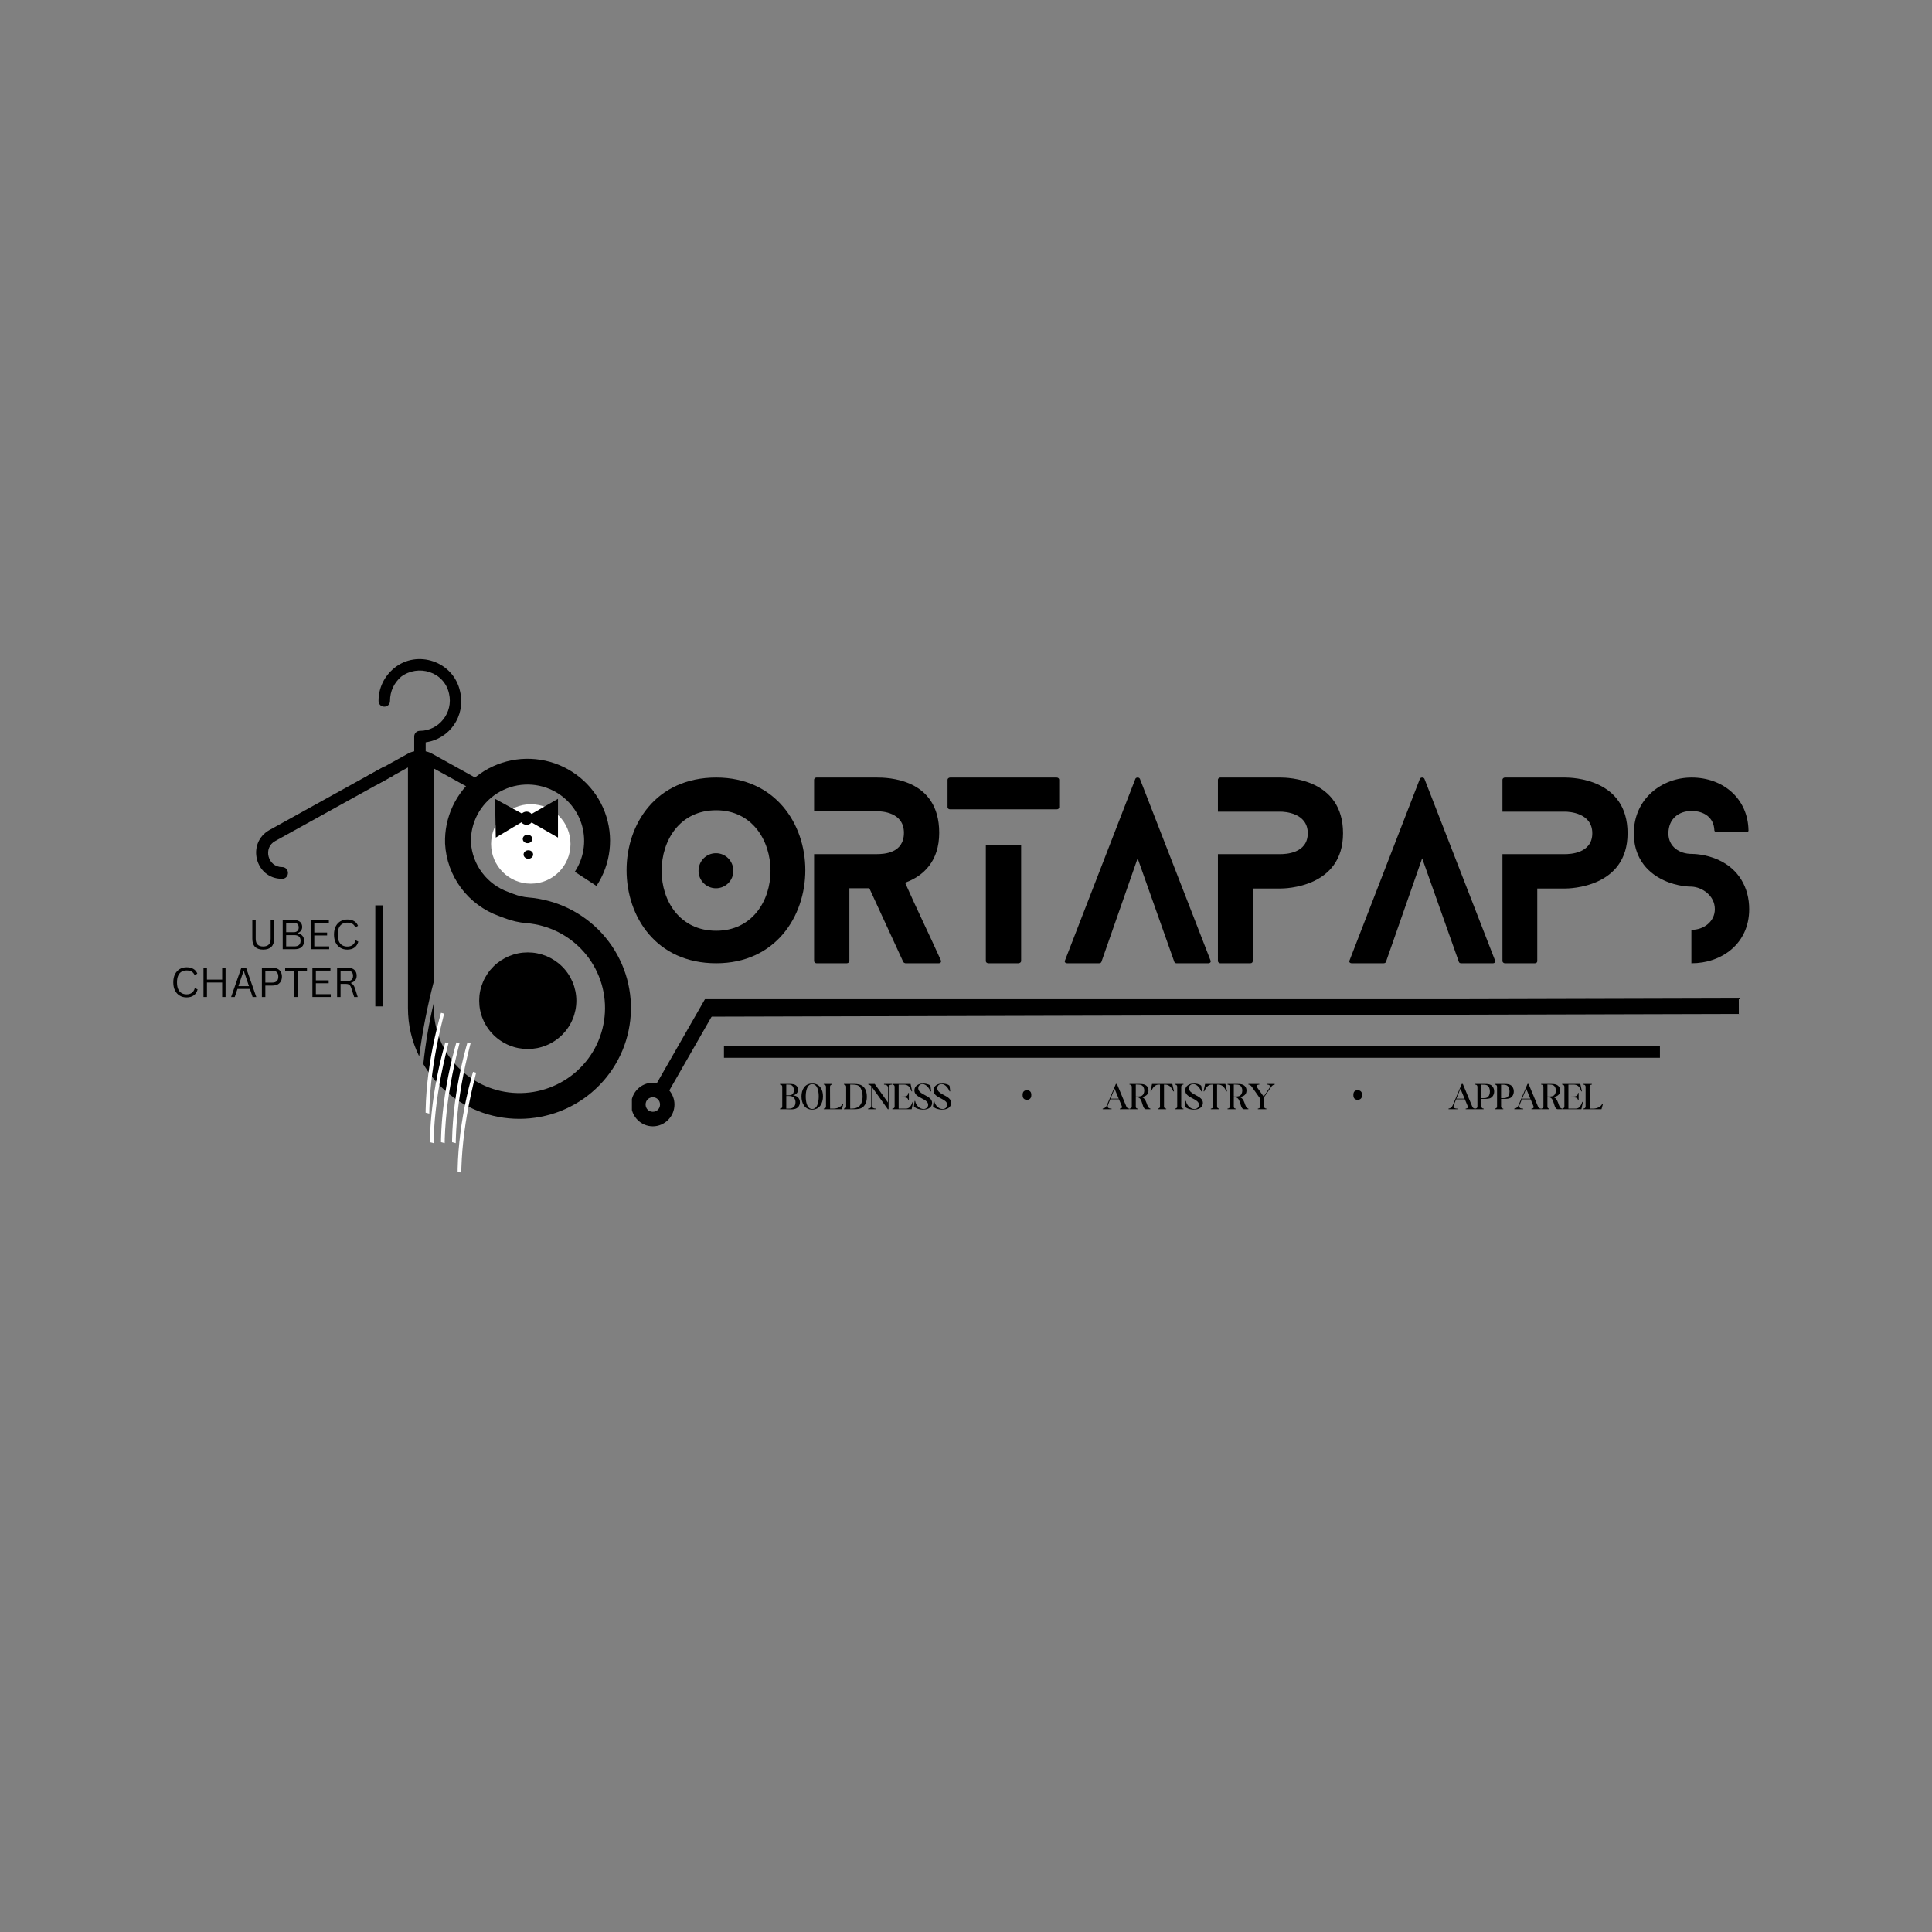 <svg xmlns="http://www.w3.org/2000/svg" xmlns:xlink="http://www.w3.org/1999/xlink" width="500" zoomAndPan="magnify" viewBox="0 0 375 375" height="500" preserveAspectRatio="xMidYMid meet" version="1.0"><rect x="0" y="0" width="375" height="375" fill="#808080" stroke="none"/><defs><g/><clipPath id="de7f48036a"><path d="M 63 127 L 103 127 L 103 162 L 63 162 Z M 63 127 " clip-rule="nonzero"/></clipPath><clipPath id="87a1010943"><path d="M 82.945 122.922 L 102.039 142.012 L 82.414 161.633 L 63.324 142.543 Z M 82.945 122.922 " clip-rule="nonzero"/></clipPath><clipPath id="612e7b7a99"><path d="M 82.945 122.922 L 122.719 162.695 L 81.355 204.062 L 41.578 164.285 Z M 82.945 122.922 " clip-rule="nonzero"/></clipPath><clipPath id="48f3c2d59a"><path d="M 82.945 122.922 L 122.719 162.695 L 81.355 204.062 L 41.578 164.285 Z M 82.945 122.922 " clip-rule="nonzero"/></clipPath><clipPath id="569c6a6052"><path d="M 49 140 L 98 140 L 98 171 L 49 171 Z M 49 140 " clip-rule="nonzero"/></clipPath><clipPath id="f36b18c5e2"><path d="M 65.961 140.094 L 97.25 171.383 L 73.387 195.246 L 42.098 163.957 Z M 65.961 140.094 " clip-rule="nonzero"/></clipPath><clipPath id="6ea566dc55"><path d="M 84.758 121.301 L 125.594 162.133 L 83.164 204.562 L 42.332 163.727 Z M 84.758 121.301 " clip-rule="nonzero"/></clipPath><clipPath id="03cea1387d"><path d="M 84.758 121.301 L 125.594 162.133 L 83.164 204.562 L 42.332 163.727 Z M 84.758 121.301 " clip-rule="nonzero"/></clipPath><clipPath id="0b5a7c014d"><path d="M 79.184 147 L 85 147 L 85 206 L 79.184 206 Z M 79.184 147 " clip-rule="nonzero"/></clipPath><clipPath id="efc39a6241"><path d="M 82 147 L 122.684 147 L 122.684 217.109 L 82 217.109 Z M 82 147 " clip-rule="nonzero"/></clipPath><clipPath id="0e82372280"><path d="M 82 196 L 99 196 L 99 219 L 82 219 Z M 82 196 " clip-rule="nonzero"/></clipPath><clipPath id="70dd97d7aa"><path d="M 80.023 215.289 L 84.977 196.426 L 98.031 199.855 L 93.082 218.715 Z M 80.023 215.289 " clip-rule="nonzero"/></clipPath><clipPath id="098f553e49"><path d="M 74.555 236.133 L 98.355 145.453 L 111.414 148.883 L 87.609 239.559 Z M 74.555 236.133 " clip-rule="nonzero"/></clipPath><clipPath id="f01e62dc51"><path d="M 83 202 L 99 202 L 99 225 L 83 225 Z M 83 202 " clip-rule="nonzero"/></clipPath><clipPath id="39bf54cf42"><path d="M 80.867 221.016 L 85.816 202.156 L 98.875 205.582 L 93.922 224.445 Z M 80.867 221.016 " clip-rule="nonzero"/></clipPath><clipPath id="00d5a064a2"><path d="M 75.395 241.859 L 99.195 151.184 L 112.254 154.609 L 88.453 245.289 Z M 75.395 241.859 " clip-rule="nonzero"/></clipPath><clipPath id="989cc2ccea"><path d="M 85 202 L 102 202 L 102 225 L 85 225 Z M 85 202 " clip-rule="nonzero"/></clipPath><clipPath id="1a4ef7d67d"><path d="M 83.016 221.016 L 87.965 202.156 L 101.023 205.582 L 96.07 224.445 Z M 83.016 221.016 " clip-rule="nonzero"/></clipPath><clipPath id="6d4939ca77"><path d="M 77.543 241.859 L 101.344 151.184 L 114.402 154.609 L 90.602 245.289 Z M 77.543 241.859 " clip-rule="nonzero"/></clipPath><clipPath id="26a1494939"><path d="M 87 202 L 104 202 L 104 225 L 87 225 Z M 87 202 " clip-rule="nonzero"/></clipPath><clipPath id="ca61162fcd"><path d="M 85.164 221.016 L 90.113 202.156 L 103.172 205.582 L 98.219 224.445 Z M 85.164 221.016 " clip-rule="nonzero"/></clipPath><clipPath id="a577f8765d"><path d="M 79.691 241.859 L 103.492 151.184 L 116.551 154.609 L 92.75 245.289 Z M 79.691 241.859 " clip-rule="nonzero"/></clipPath><clipPath id="e92d3f1c80"><path d="M 88 207 L 105 207 L 105 231 L 88 231 Z M 88 207 " clip-rule="nonzero"/></clipPath><clipPath id="3d06d239ee"><path d="M 86.242 226.746 L 91.191 207.883 L 104.25 211.312 L 99.297 230.172 Z M 86.242 226.746 " clip-rule="nonzero"/></clipPath><clipPath id="3beb708e67"><path d="M 80.77 247.59 L 104.57 156.91 L 117.629 160.34 L 93.828 251.016 Z M 80.77 247.59 " clip-rule="nonzero"/></clipPath><clipPath id="6d2b2561af"><path d="M 95.32 156.105 L 110.734 156.105 L 110.734 171.52 L 95.32 171.52 Z M 95.32 156.105 " clip-rule="nonzero"/></clipPath><clipPath id="12c62f09dd"><path d="M 103.027 156.105 C 98.77 156.105 95.32 159.555 95.32 163.812 C 95.32 168.066 98.77 171.52 103.027 171.52 C 107.285 171.52 110.734 168.066 110.734 163.812 C 110.734 159.555 107.285 156.105 103.027 156.105 Z M 103.027 156.105 " clip-rule="nonzero"/></clipPath><clipPath id="ca030e132f"><path d="M 96 155 L 103 155 L 103 163 L 96 163 Z M 96 155 " clip-rule="nonzero"/></clipPath><clipPath id="bb389cab23"><path d="M 102.668 154.941 L 102.809 162.465 L 96.23 162.59 L 96.094 155.062 Z M 102.668 154.941 " clip-rule="nonzero"/></clipPath><clipPath id="958d61eee6"><path d="M 102.738 158.699 L 96.23 162.578 L 96.094 155.062 Z M 102.738 158.699 " clip-rule="nonzero"/></clipPath><clipPath id="de6553086e"><path d="M 101.73 155.047 L 108.305 155.047 L 108.305 162.574 L 101.73 162.574 Z M 101.73 155.047 " clip-rule="nonzero"/></clipPath><clipPath id="ae5c12eebb"><path d="M 101.73 158.812 L 108.305 155.055 L 108.305 162.574 Z M 101.73 158.812 " clip-rule="nonzero"/></clipPath><clipPath id="7478f77d7f"><path d="M 101.469 162.012 L 103.324 162.012 L 103.324 163.664 L 101.469 163.664 Z M 101.469 162.012 " clip-rule="nonzero"/></clipPath><clipPath id="f86758b9f9"><path d="M 102.395 162.012 C 101.883 162.012 101.469 162.383 101.469 162.84 C 101.469 163.297 101.883 163.664 102.395 163.664 C 102.906 163.664 103.324 163.297 103.324 162.84 C 103.324 162.383 102.906 162.012 102.395 162.012 Z M 102.395 162.012 " clip-rule="nonzero"/></clipPath><clipPath id="6fa771afed"><path d="M 100.922 157.539 L 103.48 157.539 L 103.48 160.098 L 100.922 160.098 Z M 100.922 157.539 " clip-rule="nonzero"/></clipPath><clipPath id="abc7510cc5"><path d="M 102.203 157.539 C 101.496 157.539 100.922 158.109 100.922 158.816 C 100.922 159.523 101.496 160.098 102.203 160.098 C 102.906 160.098 103.48 159.523 103.48 158.816 C 103.48 158.109 102.906 157.539 102.203 157.539 Z M 102.203 157.539 " clip-rule="nonzero"/></clipPath><clipPath id="b69aea5a50"><path d="M 101.625 165.035 L 103.484 165.035 L 103.484 166.688 L 101.625 166.688 Z M 101.625 165.035 " clip-rule="nonzero"/></clipPath><clipPath id="7f03e8ee36"><path d="M 102.551 165.035 C 102.039 165.035 101.625 165.406 101.625 165.863 C 101.625 166.316 102.039 166.688 102.551 166.688 C 103.066 166.688 103.48 166.316 103.48 165.863 C 103.48 165.406 103.066 165.035 102.551 165.035 Z M 102.551 165.035 " clip-rule="nonzero"/></clipPath><clipPath id="ecfce238ff"><path d="M 122.652 193.91 L 308.512 193.91 L 308.512 218.66 L 122.652 218.66 Z M 122.652 193.91 " clip-rule="nonzero"/></clipPath></defs><path stroke-linecap="butt" transform="matrix(0, -0.75, 0.75, 0, 72.846, 195.341)" fill="none" stroke-linejoin="miter" d="M 0.002 1.002 L 26.148 1.002 " stroke="#000000" stroke-width="2" stroke-opacity="1" stroke-miterlimit="4"/><g fill="#000000" fill-opacity="1"><g transform="translate(48.163, 184.241)"><g><path d="M 2.922 0.078 C 2.234 0.078 1.707 -0.098 1.344 -0.453 C 0.988 -0.805 0.812 -1.328 0.812 -2.016 L 0.812 -5.672 L 1.469 -5.672 L 1.469 -2.031 C 1.469 -1.531 1.586 -1.156 1.828 -0.906 C 2.066 -0.656 2.43 -0.531 2.922 -0.531 C 3.891 -0.531 4.375 -1.031 4.375 -2.031 L 4.375 -5.672 L 5.047 -5.672 L 5.047 -2.016 C 5.047 -1.328 4.863 -0.805 4.5 -0.453 C 4.145 -0.098 3.617 0.078 2.922 0.078 Z M 2.922 0.078 "/></g></g><g transform="translate(54.012, 184.241)"><g><path d="M 0.859 0 L 0.859 -5.672 L 3.016 -5.672 C 3.359 -5.672 3.648 -5.613 3.891 -5.5 C 4.141 -5.395 4.328 -5.238 4.453 -5.031 C 4.578 -4.82 4.641 -4.578 4.641 -4.297 C 4.641 -4.055 4.57 -3.832 4.438 -3.625 C 4.301 -3.426 4.109 -3.273 3.859 -3.172 L 3.859 -3.078 C 4.234 -2.984 4.52 -2.812 4.719 -2.562 C 4.914 -2.32 5.016 -2.016 5.016 -1.641 C 5.016 -1.117 4.859 -0.711 4.547 -0.422 C 4.234 -0.141 3.773 0 3.172 0 Z M 2.984 -3.297 C 3.297 -3.297 3.535 -3.375 3.703 -3.531 C 3.879 -3.695 3.969 -3.926 3.969 -4.219 C 3.969 -4.52 3.883 -4.742 3.719 -4.891 C 3.551 -5.047 3.305 -5.125 2.984 -5.125 L 1.531 -5.125 L 1.531 -3.297 Z M 3.125 -0.547 C 3.926 -0.547 4.328 -0.91 4.328 -1.641 C 4.328 -2.367 3.926 -2.734 3.125 -2.734 L 1.531 -2.734 L 1.531 -0.547 Z M 3.125 -0.547 "/></g></g><g transform="translate(59.473, 184.241)"><g><path d="M 1.531 -2.672 L 1.531 -0.547 L 4.422 -0.547 L 4.422 0 L 0.859 0 L 0.859 -5.672 L 4.359 -5.672 L 4.359 -5.125 L 1.531 -5.125 L 1.531 -3.234 L 4.016 -3.234 L 4.016 -2.672 Z M 1.531 -2.672 "/></g></g><g transform="translate(64.266, 184.241)"><g><path d="M 3.141 0.078 C 2.641 0.078 2.195 -0.035 1.812 -0.266 C 1.426 -0.492 1.117 -0.828 0.891 -1.266 C 0.672 -1.703 0.562 -2.227 0.562 -2.844 C 0.562 -3.457 0.672 -3.984 0.891 -4.422 C 1.117 -4.859 1.426 -5.191 1.812 -5.422 C 2.195 -5.648 2.641 -5.766 3.141 -5.766 C 3.672 -5.766 4.109 -5.66 4.453 -5.453 C 4.805 -5.254 5.062 -4.953 5.219 -4.547 L 4.797 -4.266 L 4.703 -4.266 C 4.547 -4.586 4.344 -4.816 4.094 -4.953 C 3.844 -5.086 3.523 -5.156 3.141 -5.156 C 2.785 -5.156 2.469 -5.078 2.188 -4.922 C 1.906 -4.766 1.68 -4.508 1.516 -4.156 C 1.359 -3.812 1.281 -3.375 1.281 -2.844 C 1.281 -2.301 1.359 -1.859 1.516 -1.516 C 1.68 -1.172 1.906 -0.914 2.188 -0.75 C 2.469 -0.594 2.785 -0.516 3.141 -0.516 C 3.547 -0.516 3.879 -0.609 4.141 -0.797 C 4.41 -0.984 4.609 -1.285 4.734 -1.703 L 4.828 -1.703 L 5.281 -1.469 C 5.145 -0.969 4.895 -0.582 4.531 -0.312 C 4.164 -0.051 3.703 0.078 3.141 0.078 Z M 3.141 0.078 "/></g></g></g><g fill="#000000" fill-opacity="1"><g transform="translate(33.073, 193.515)"><g><path d="M 3.141 0.078 C 2.641 0.078 2.195 -0.035 1.812 -0.266 C 1.426 -0.492 1.117 -0.828 0.891 -1.266 C 0.672 -1.703 0.562 -2.227 0.562 -2.844 C 0.562 -3.457 0.672 -3.984 0.891 -4.422 C 1.117 -4.859 1.426 -5.191 1.812 -5.422 C 2.195 -5.648 2.641 -5.766 3.141 -5.766 C 3.672 -5.766 4.109 -5.66 4.453 -5.453 C 4.805 -5.254 5.062 -4.953 5.219 -4.547 L 4.797 -4.266 L 4.703 -4.266 C 4.547 -4.586 4.344 -4.816 4.094 -4.953 C 3.844 -5.086 3.523 -5.156 3.141 -5.156 C 2.785 -5.156 2.469 -5.078 2.188 -4.922 C 1.906 -4.766 1.68 -4.508 1.516 -4.156 C 1.359 -3.812 1.281 -3.375 1.281 -2.844 C 1.281 -2.301 1.359 -1.859 1.516 -1.516 C 1.68 -1.172 1.906 -0.914 2.188 -0.75 C 2.469 -0.594 2.785 -0.516 3.141 -0.516 C 3.547 -0.516 3.879 -0.609 4.141 -0.797 C 4.41 -0.984 4.609 -1.285 4.734 -1.703 L 4.828 -1.703 L 5.281 -1.469 C 5.145 -0.969 4.895 -0.582 4.531 -0.312 C 4.164 -0.051 3.703 0.078 3.141 0.078 Z M 3.141 0.078 "/></g></g><g transform="translate(38.639, 193.515)"><g><path d="M 4.484 -3.375 L 4.484 -5.672 L 5.141 -5.672 L 5.141 0 L 4.484 0 L 4.484 -2.812 L 1.531 -2.812 L 1.531 0 L 0.859 0 L 0.859 -5.672 L 1.531 -5.672 L 1.531 -3.375 Z M 4.484 -3.375 "/></g></g><g transform="translate(44.639, 193.515)"><g><path d="M 5.109 0 L 4.391 0 L 3.875 -1.562 L 1.453 -1.562 L 0.922 0 L 0.219 0 L 2.203 -5.672 L 3.125 -5.672 Z M 2.609 -4.984 L 1.641 -2.109 L 3.688 -2.109 L 2.703 -4.984 Z M 2.609 -4.984 "/></g></g><g transform="translate(49.972, 193.515)"><g><path d="M 2.891 -5.672 C 3.273 -5.672 3.609 -5.602 3.891 -5.469 C 4.172 -5.332 4.383 -5.133 4.531 -4.875 C 4.676 -4.613 4.75 -4.305 4.75 -3.953 C 4.75 -3.598 4.676 -3.289 4.531 -3.031 C 4.383 -2.77 4.172 -2.566 3.891 -2.422 C 3.609 -2.285 3.273 -2.219 2.891 -2.219 L 1.531 -2.219 L 1.531 0 L 0.859 0 L 0.859 -5.672 Z M 2.875 -2.797 C 3.656 -2.797 4.047 -3.18 4.047 -3.953 C 4.047 -4.723 3.656 -5.109 2.875 -5.109 L 1.531 -5.109 L 1.531 -2.797 Z M 2.875 -2.797 "/></g></g><g transform="translate(55.146, 193.515)"><g><path d="M 4.438 -5.672 L 4.438 -5.109 L 2.656 -5.109 L 2.656 0 L 1.984 0 L 1.984 -5.109 L 0.203 -5.109 L 0.203 -5.672 Z M 4.438 -5.672 "/></g></g><g transform="translate(59.78, 193.515)"><g><path d="M 1.531 -2.672 L 1.531 -0.547 L 4.422 -0.547 L 4.422 0 L 0.859 0 L 0.859 -5.672 L 4.359 -5.672 L 4.359 -5.125 L 1.531 -5.125 L 1.531 -3.234 L 4.016 -3.234 L 4.016 -2.672 Z M 1.531 -2.672 "/></g></g><g transform="translate(64.573, 193.515)"><g><path d="M 0.859 0 L 0.859 -5.672 L 2.922 -5.672 C 3.297 -5.672 3.613 -5.609 3.875 -5.484 C 4.133 -5.359 4.328 -5.18 4.453 -4.953 C 4.586 -4.723 4.656 -4.453 4.656 -4.141 C 4.656 -3.785 4.566 -3.492 4.391 -3.266 C 4.211 -3.035 3.938 -2.863 3.562 -2.75 L 3.562 -2.672 C 3.75 -2.598 3.898 -2.484 4.016 -2.328 C 4.129 -2.172 4.238 -1.941 4.344 -1.641 L 4.859 0 L 4.172 0 L 3.609 -1.734 C 3.547 -1.941 3.469 -2.102 3.375 -2.219 C 3.289 -2.332 3.18 -2.414 3.047 -2.469 C 2.91 -2.52 2.738 -2.547 2.531 -2.547 L 1.531 -2.547 L 1.531 0 Z M 2.906 -3.109 C 3.258 -3.109 3.52 -3.191 3.688 -3.359 C 3.863 -3.523 3.953 -3.773 3.953 -4.109 C 3.953 -4.453 3.863 -4.703 3.688 -4.859 C 3.52 -5.023 3.258 -5.109 2.906 -5.109 L 1.531 -5.109 L 1.531 -3.109 Z M 2.906 -3.109 "/></g></g></g><g fill="#000000" fill-opacity="1"><g transform="translate(69.836, 193.515)"><g/></g><g transform="translate(71.784, 193.515)"><g/></g></g><g clip-path="url(#de7f48036a)"><g clip-path="url(#87a1010943)"><g clip-path="url(#612e7b7a99)"><g clip-path="url(#48f3c2d59a)"><path fill="#000000" d="M 111.738 161.746 L 83.898 146.309 C 83.5 146.07 83.023 145.914 82.625 145.832 L 82.625 144.082 C 87.238 143.449 90.418 138.992 89.305 134.223 C 88.031 128.336 80.953 126.027 76.5 129.688 C 74.59 131.277 73.477 133.504 73.477 136.047 C 73.477 136.684 73.953 137.164 74.59 137.164 C 75.227 137.164 75.703 136.684 75.703 136.051 C 75.703 134.141 76.5 132.551 77.852 131.355 C 81.113 128.891 86.203 130.324 87.156 134.617 C 88.031 138.355 85.168 141.855 81.512 141.855 C 80.875 141.855 80.398 142.332 80.398 142.969 L 80.398 145.832 C 80 145.914 79.523 146.07 79.125 146.309 L 51.289 161.738 C 46.914 164.203 48.586 170.961 53.676 170.965 C 54.312 170.965 54.789 170.484 54.789 169.852 C 54.789 169.215 54.312 168.738 53.676 168.734 C 50.973 168.734 50.016 165.078 52.402 163.805 L 80.238 148.379 C 81.035 147.902 81.988 147.902 82.785 148.379 L 110.703 163.734 C 113.09 165.008 112.137 168.664 109.434 168.664 C 108.797 168.664 108.32 169.141 108.32 169.777 C 108.32 170.414 108.797 170.891 109.434 170.891 C 114.445 170.973 116.113 164.211 111.738 161.746 Z M 111.738 161.746 " fill-opacity="1" fill-rule="nonzero"/></g></g></g></g><g clip-path="url(#569c6a6052)"><g clip-path="url(#f36b18c5e2)"><g clip-path="url(#6ea566dc55)"><g clip-path="url(#03cea1387d)"><path fill="#000000" d="M 114.32 161.152 L 85.746 145.301 C 85.336 145.055 84.848 144.895 84.438 144.812 L 84.438 143.016 C 89.172 142.367 92.434 137.797 91.285 132.898 C 89.977 126.859 82.711 124.488 78.145 128.238 C 76.188 129.871 75.043 132.156 75.047 134.766 C 75.047 135.418 75.535 135.91 76.191 135.91 C 76.844 135.91 77.332 135.422 77.332 134.77 C 77.332 132.809 78.145 131.176 79.531 129.953 C 82.875 127.426 88.102 128.898 89.082 133.305 C 89.984 137.145 87.047 140.73 83.293 140.73 C 82.641 140.73 82.152 141.219 82.152 141.871 L 82.152 144.809 C 81.746 144.891 81.258 145.055 80.848 145.297 L 52.293 161.113 C 47.805 163.641 49.523 170.578 54.746 170.582 C 55.402 170.582 55.891 170.094 55.891 169.441 C 55.891 168.789 55.398 168.297 54.746 168.297 C 51.973 168.297 50.988 164.539 53.438 163.234 L 81.992 147.422 C 82.809 146.934 83.789 146.934 84.605 147.422 L 113.262 163.195 C 115.711 164.5 114.734 168.254 111.961 168.254 C 111.305 168.254 110.816 168.742 110.816 169.395 C 110.816 170.047 111.309 170.539 111.961 170.539 C 117.102 170.625 118.812 163.688 114.32 161.152 Z M 114.32 161.152 " fill-opacity="1" fill-rule="nonzero"/></g></g></g></g><g clip-path="url(#0b5a7c014d)"><path fill="#000000" d="M 84.211 190.477 C 82.957 195.27 82.008 200.121 81.363 205.035 C 79.91 202.07 79.184 198.941 79.184 195.645 L 79.184 147.359 L 84.211 147.359 Z M 84.211 190.477 " fill-opacity="1" fill-rule="nonzero"/></g><path fill="#000000" d="M 108.098 162.984 C 108.098 163.352 108.062 163.719 107.988 164.082 C 107.918 164.441 107.809 164.793 107.668 165.137 C 107.523 165.477 107.352 165.801 107.145 166.109 C 106.938 166.414 106.703 166.699 106.441 166.961 C 106.18 167.223 105.895 167.457 105.582 167.66 C 105.273 167.867 104.949 168.039 104.605 168.18 C 104.262 168.32 103.91 168.43 103.543 168.5 C 103.18 168.57 102.812 168.609 102.441 168.609 C 102.07 168.609 101.703 168.57 101.336 168.5 C 100.973 168.43 100.617 168.32 100.277 168.18 C 99.934 168.039 99.605 167.867 99.297 167.66 C 98.988 167.457 98.703 167.223 98.441 166.961 C 98.176 166.699 97.941 166.414 97.738 166.109 C 97.531 165.801 97.355 165.477 97.215 165.137 C 97.07 164.793 96.965 164.441 96.891 164.082 C 96.82 163.719 96.785 163.352 96.785 162.984 C 96.785 162.613 96.82 162.25 96.891 161.887 C 96.965 161.523 97.07 161.172 97.215 160.832 C 97.355 160.488 97.531 160.164 97.738 159.859 C 97.941 159.551 98.176 159.266 98.441 159.004 C 98.703 158.746 98.988 158.512 99.297 158.305 C 99.605 158.102 99.934 157.93 100.277 157.785 C 100.617 157.645 100.973 157.539 101.336 157.465 C 101.703 157.395 102.07 157.359 102.441 157.359 C 102.812 157.359 103.18 157.395 103.543 157.465 C 103.91 157.539 104.262 157.645 104.605 157.785 C 104.949 157.93 105.273 158.102 105.582 158.305 C 105.895 158.512 106.18 158.746 106.441 159.004 C 106.703 159.266 106.938 159.551 107.145 159.859 C 107.352 160.164 107.523 160.488 107.668 160.832 C 107.809 161.172 107.918 161.523 107.988 161.887 C 108.062 162.25 108.098 162.613 108.098 162.984 Z M 108.098 162.984 " fill-opacity="1" fill-rule="nonzero"/><path fill="#000000" d="M 111.871 194.234 C 111.871 194.848 111.809 195.457 111.688 196.062 C 111.566 196.664 111.391 197.254 111.152 197.82 C 110.914 198.391 110.625 198.93 110.281 199.441 C 109.938 199.953 109.547 200.426 109.109 200.863 C 108.672 201.297 108.195 201.688 107.68 202.027 C 107.164 202.371 106.621 202.66 106.051 202.895 C 105.477 203.129 104.887 203.309 104.281 203.43 C 103.672 203.547 103.059 203.609 102.441 203.609 C 101.82 203.609 101.207 203.547 100.602 203.43 C 99.992 203.309 99.406 203.129 98.832 202.895 C 98.262 202.66 97.719 202.371 97.203 202.027 C 96.688 201.688 96.211 201.297 95.773 200.863 C 95.336 200.426 94.945 199.953 94.602 199.441 C 94.258 198.93 93.965 198.391 93.73 197.82 C 93.492 197.254 93.312 196.664 93.191 196.062 C 93.07 195.457 93.012 194.848 93.012 194.234 C 93.012 193.617 93.07 193.008 93.191 192.402 C 93.312 191.801 93.492 191.215 93.73 190.645 C 93.965 190.078 94.258 189.535 94.602 189.023 C 94.945 188.512 95.336 188.039 95.773 187.605 C 96.211 187.168 96.688 186.781 97.203 186.438 C 97.719 186.098 98.262 185.809 98.832 185.57 C 99.406 185.336 99.992 185.16 100.602 185.039 C 101.207 184.918 101.82 184.859 102.441 184.859 C 103.059 184.859 103.672 184.918 104.281 185.039 C 104.887 185.16 105.477 185.336 106.051 185.57 C 106.621 185.809 107.164 186.098 107.68 186.438 C 108.195 186.781 108.672 187.168 109.109 187.605 C 109.547 188.039 109.938 188.512 110.281 189.023 C 110.625 189.535 110.914 190.078 111.152 190.645 C 111.391 191.215 111.566 191.801 111.688 192.402 C 111.809 193.008 111.871 193.617 111.871 194.234 Z M 111.871 194.234 " fill-opacity="1" fill-rule="nonzero"/><g clip-path="url(#efc39a6241)"><path fill="#000000" d="M 102.594 174.199 C 101.598 174.113 100.633 173.891 99.703 173.531 L 98.652 173.133 C 97.645 172.773 96.715 172.273 95.855 171.645 C 94.996 171.012 94.242 170.273 93.602 169.422 C 92.957 168.574 92.453 167.652 92.078 166.656 C 91.707 165.66 91.484 164.633 91.414 163.57 C 91.398 163.102 91.414 162.629 91.457 162.16 C 91.504 161.688 91.578 161.223 91.684 160.762 C 91.793 160.305 91.926 159.852 92.094 159.41 C 92.258 158.965 92.449 158.535 92.672 158.117 C 92.891 157.699 93.141 157.297 93.414 156.91 C 93.688 156.523 93.984 156.16 94.305 155.812 C 94.625 155.465 94.969 155.137 95.332 154.832 C 95.695 154.531 96.078 154.25 96.477 153.996 C 96.879 153.742 97.293 153.516 97.723 153.316 C 98.152 153.113 98.594 152.941 99.047 152.797 C 99.5 152.652 99.957 152.539 100.426 152.453 C 100.895 152.371 101.363 152.316 101.84 152.293 C 102.312 152.27 102.785 152.273 103.262 152.312 C 103.734 152.348 104.203 152.418 104.668 152.516 C 105.133 152.613 105.59 152.738 106.035 152.895 C 106.484 153.051 106.922 153.238 107.344 153.449 C 108.035 153.797 108.684 154.211 109.285 154.695 C 109.891 155.18 110.434 155.719 110.922 156.316 C 111.41 156.914 111.832 157.559 112.184 158.242 C 112.535 158.93 112.812 159.645 113.012 160.391 C 113.211 161.133 113.328 161.891 113.367 162.66 C 113.406 163.43 113.363 164.191 113.238 164.953 C 113.117 165.715 112.914 166.453 112.633 167.172 C 112.352 167.887 111.996 168.57 111.57 169.211 L 115.773 171.961 C 116.117 171.441 116.43 170.898 116.711 170.344 C 116.992 169.785 117.242 169.211 117.457 168.625 C 117.668 168.039 117.848 167.441 117.992 166.832 C 118.133 166.227 118.242 165.613 118.312 164.992 C 118.383 164.371 118.414 163.75 118.414 163.125 C 118.41 162.5 118.371 161.879 118.293 161.258 C 118.215 160.641 118.105 160.027 117.953 159.422 C 117.805 158.816 117.621 158.219 117.402 157.633 C 117.184 157.051 116.93 156.48 116.641 155.926 C 116.355 155.371 116.035 154.832 115.688 154.316 C 115.336 153.797 114.957 153.301 114.547 152.828 C 114.141 152.355 113.703 151.906 113.242 151.484 C 112.781 151.062 112.293 150.668 111.785 150.301 C 111.277 149.934 110.75 149.602 110.199 149.297 C 109.652 148.992 109.09 148.719 108.508 148.48 C 107.93 148.242 107.336 148.039 106.73 147.871 C 106.129 147.703 105.516 147.57 104.895 147.473 C 104.273 147.375 103.652 147.312 103.023 147.289 C 102.398 147.266 101.77 147.277 101.145 147.324 C 100.52 147.375 99.898 147.461 99.281 147.582 C 98.668 147.703 98.059 147.859 97.461 148.051 C 96.867 148.242 96.281 148.469 95.711 148.73 C 95.141 148.992 94.586 149.285 94.051 149.609 C 93.516 149.934 93 150.289 92.508 150.676 C 92.012 151.059 91.543 151.473 91.098 151.914 C 90.652 152.352 90.238 152.816 89.848 153.305 C 89.457 153.797 89.098 154.305 88.766 154.836 C 88.438 155.367 88.141 155.918 87.875 156.48 C 87.609 157.047 87.379 157.629 87.184 158.219 C 86.988 158.812 86.824 159.414 86.699 160.027 C 86.574 160.637 86.488 161.254 86.434 161.875 C 86.383 162.5 86.367 163.121 86.387 163.746 C 86.426 164.52 86.523 165.285 86.676 166.043 C 86.828 166.805 87.035 167.547 87.297 168.277 C 87.559 169.004 87.875 169.711 88.242 170.395 C 88.609 171.078 89.023 171.73 89.488 172.352 C 89.949 172.973 90.457 173.559 91.008 174.105 C 91.559 174.652 92.145 175.16 92.77 175.621 C 93.395 176.082 94.051 176.496 94.734 176.863 C 95.422 177.23 96.129 177.543 96.863 177.805 L 97.914 178.203 C 99.293 178.73 100.715 179.059 102.188 179.184 C 103.254 179.27 104.305 179.461 105.336 179.75 C 106.367 180.039 107.359 180.422 108.316 180.902 C 109.273 181.383 110.176 181.953 111.02 182.605 C 111.867 183.262 112.641 183.988 113.348 184.793 C 114.051 185.594 114.672 186.457 115.207 187.379 C 115.742 188.305 116.188 189.27 116.535 190.277 C 116.883 191.285 117.129 192.316 117.277 193.371 C 117.426 194.426 117.469 195.484 117.41 196.551 C 117.352 197.613 117.191 198.66 116.93 199.695 C 116.668 200.727 116.309 201.727 115.852 202.691 C 115.395 203.652 114.848 204.566 114.215 205.426 C 113.578 206.281 112.867 207.074 112.078 207.797 C 111.293 208.516 110.441 209.156 109.527 209.715 C 108.613 210.273 107.656 210.738 106.652 211.113 C 105.648 211.488 104.621 211.762 103.562 211.938 C 102.504 212.113 101.441 212.188 100.371 212.156 C 99.297 212.129 98.238 211.996 97.195 211.766 C 96.148 211.531 95.137 211.203 94.152 210.773 C 93.172 210.344 92.242 209.828 91.359 209.223 C 90.48 208.613 89.664 207.93 88.918 207.164 C 88.172 206.402 87.504 205.574 86.918 204.68 C 86.332 203.789 85.836 202.852 85.434 201.863 C 85.031 200.875 84.727 199.859 84.52 198.812 C 84.312 197.766 84.211 196.711 84.211 195.645 L 84.211 194.555 C 83.273 198.504 82.59 202.5 82.168 206.535 C 83.188 208.266 84.426 209.82 85.879 211.207 C 86.871 212.16 87.949 213.004 89.105 213.75 C 90.266 214.492 91.484 215.121 92.762 215.629 C 94.043 216.141 95.359 216.523 96.711 216.781 C 98.066 217.039 99.434 217.168 100.812 217.164 C 101.152 217.164 101.496 217.156 101.844 217.141 C 102.523 217.109 103.199 217.047 103.871 216.949 C 104.543 216.855 105.211 216.727 105.871 216.57 C 106.531 216.414 107.184 216.227 107.828 216.008 C 108.469 215.789 109.102 215.539 109.723 215.262 C 110.34 214.984 110.945 214.676 111.535 214.344 C 112.125 214.008 112.699 213.648 113.258 213.258 C 113.812 212.871 114.352 212.457 114.867 212.02 C 115.383 211.582 115.879 211.117 116.352 210.633 C 116.824 210.148 117.273 209.645 117.699 209.117 C 118.125 208.59 118.527 208.043 118.898 207.48 C 119.273 206.914 119.621 206.332 119.938 205.738 C 120.258 205.141 120.547 204.531 120.809 203.906 C 121.07 203.281 121.301 202.648 121.5 202 C 121.699 201.355 121.871 200.703 122.008 200.039 C 122.148 199.379 122.254 198.711 122.332 198.039 C 122.406 197.367 122.449 196.695 122.461 196.02 C 122.473 195.344 122.453 194.668 122.402 193.996 C 122.348 193.32 122.266 192.652 122.148 191.984 C 122.035 191.32 121.887 190.66 121.711 190.008 C 121.531 189.355 121.324 188.715 121.086 188.082 C 120.844 187.449 120.578 186.828 120.277 186.223 C 119.98 185.613 119.656 185.023 119.301 184.445 C 118.949 183.867 118.566 183.309 118.16 182.766 C 117.754 182.227 117.324 181.703 116.867 181.203 C 116.41 180.703 115.934 180.223 115.43 179.77 C 114.93 179.312 114.406 178.879 113.863 178.473 C 113.32 178.066 112.762 177.684 112.184 177.332 C 111.605 176.977 111.012 176.648 110.402 176.348 C 109.793 176.051 109.168 175.781 108.535 175.539 C 107.898 175.301 107.254 175.09 106.598 174.906 C 105.945 174.727 105.281 174.578 104.613 174.461 C 103.945 174.34 103.27 174.254 102.594 174.199 Z M 102.594 174.199 " fill-opacity="1" fill-rule="nonzero"/></g><g clip-path="url(#0e82372280)"><g clip-path="url(#70dd97d7aa)"><g clip-path="url(#098f553e49)"><path fill="#ffffff" d="M 87.492 239.527 C 85.414 234.742 84.023 230.094 83.309 225.586 C 82.602 221.078 82.426 216.527 82.789 211.93 C 83.148 207.332 83.977 202.617 85.266 197.789 C 86.551 192.965 88.164 187.797 90.102 182.297 C 91.59 178.035 92.996 173.969 94.324 170.098 C 95.648 166.227 96.734 162.672 97.586 159.438 L 97.613 159.32 C 98.059 157.629 98.406 156.113 98.652 154.777 C 98.902 153.441 99.066 152.23 99.145 151.137 C 99.32 148.758 99.062 147.062 98.379 146.059 C 98.266 145.863 98.297 145.75 98.469 145.715 C 98.578 145.617 98.699 145.629 98.832 145.746 C 99.523 146.875 99.816 148.535 99.715 150.73 C 99.609 152.93 99.082 155.836 98.133 159.457 L 98.102 159.57 C 97.254 162.809 96.145 166.355 94.781 170.219 C 93.418 174.078 92.012 178.145 90.562 182.414 C 88.48 188.457 86.836 194.016 85.629 199.09 C 84.422 204.164 83.684 208.973 83.418 213.516 C 83.152 218.055 83.383 222.43 84.109 226.633 C 84.836 230.836 86.078 235.086 87.836 239.371 " fill-opacity="1" fill-rule="nonzero"/></g></g></g><g clip-path="url(#f01e62dc51)"><g clip-path="url(#39bf54cf42)"><g clip-path="url(#00d5a064a2)"><path fill="#ffffff" d="M 88.336 245.258 C 86.258 240.473 84.863 235.824 84.152 231.316 C 83.441 226.805 83.266 222.254 83.629 217.656 C 83.992 213.059 84.82 208.344 86.105 203.52 C 87.395 198.691 89.008 193.523 90.945 188.023 C 92.43 183.762 93.84 179.699 95.164 175.824 C 96.492 171.953 97.578 168.398 98.426 165.164 L 98.457 165.051 C 98.902 163.355 99.25 161.84 99.496 160.504 C 99.742 159.172 99.906 157.957 99.988 156.867 C 100.16 154.484 99.906 152.789 99.223 151.785 C 99.105 151.59 99.137 151.477 99.312 151.441 C 99.418 151.348 99.539 151.355 99.672 151.473 C 100.367 152.605 100.66 154.266 100.555 156.461 C 100.449 158.656 99.922 161.566 98.973 165.184 L 98.941 165.301 C 98.094 168.535 96.988 172.086 95.625 175.945 C 94.262 179.809 92.855 183.875 91.402 188.145 C 89.324 194.188 87.68 199.742 86.469 204.82 C 85.262 209.895 84.527 214.703 84.258 219.242 C 83.992 223.781 84.223 228.156 84.953 232.363 C 85.68 236.566 86.922 240.812 88.676 245.102 " fill-opacity="1" fill-rule="nonzero"/></g></g></g><g clip-path="url(#989cc2ccea)"><g clip-path="url(#1a4ef7d67d)"><g clip-path="url(#6d4939ca77)"><path fill="#ffffff" d="M 90.484 245.258 C 88.406 240.473 87.012 235.824 86.301 231.316 C 85.59 226.805 85.414 222.254 85.777 217.656 C 86.141 213.059 86.965 208.344 88.254 203.52 C 89.543 198.691 91.156 193.523 93.094 188.023 C 94.578 183.762 95.988 179.699 97.312 175.824 C 98.641 171.953 99.727 168.398 100.574 165.164 L 100.605 165.051 C 101.051 163.355 101.398 161.84 101.645 160.504 C 101.891 159.172 102.055 157.957 102.137 156.867 C 102.309 154.484 102.055 152.789 101.371 151.785 C 101.254 151.59 101.285 151.477 101.461 151.441 C 101.566 151.348 101.688 151.355 101.82 151.473 C 102.512 152.605 102.809 154.266 102.703 156.461 C 102.598 158.656 102.07 161.566 101.121 165.184 L 101.09 165.301 C 100.242 168.535 99.137 172.086 97.77 175.945 C 96.41 179.809 95.004 183.875 93.551 188.145 C 91.473 194.188 89.828 199.742 88.617 204.82 C 87.41 209.895 86.676 214.703 86.406 219.242 C 86.141 223.781 86.371 228.156 87.102 232.363 C 87.828 236.566 89.07 240.812 90.824 245.102 " fill-opacity="1" fill-rule="nonzero"/></g></g></g><g clip-path="url(#26a1494939)"><g clip-path="url(#ca61162fcd)"><g clip-path="url(#a577f8765d)"><path fill="#ffffff" d="M 92.633 245.258 C 90.555 240.473 89.16 235.824 88.449 231.316 C 87.738 226.805 87.562 222.254 87.926 217.656 C 88.289 213.059 89.113 208.344 90.402 203.52 C 91.691 198.691 93.305 193.523 95.242 188.023 C 96.727 183.762 98.133 179.699 99.461 175.824 C 100.789 171.953 101.875 168.398 102.723 165.164 L 102.754 165.051 C 103.199 163.355 103.547 161.84 103.793 160.504 C 104.039 159.172 104.203 157.957 104.285 156.867 C 104.457 154.484 104.203 152.789 103.52 151.785 C 103.402 151.59 103.434 151.477 103.609 151.441 C 103.715 151.348 103.836 151.355 103.969 151.473 C 104.66 152.605 104.957 154.266 104.852 156.461 C 104.746 158.656 104.219 161.566 103.27 165.184 L 103.238 165.301 C 102.391 168.535 101.285 172.086 99.918 175.945 C 98.559 179.809 97.152 183.875 95.699 188.145 C 93.621 194.188 91.977 199.742 90.766 204.82 C 89.559 209.895 88.82 214.703 88.555 219.242 C 88.289 223.781 88.52 228.156 89.25 232.363 C 89.977 236.566 91.219 240.812 92.973 245.102 " fill-opacity="1" fill-rule="nonzero"/></g></g></g><g clip-path="url(#e92d3f1c80)"><g clip-path="url(#3d06d239ee)"><g clip-path="url(#3beb708e67)"><path fill="#ffffff" d="M 93.711 250.984 C 91.633 246.199 90.238 241.551 89.527 237.043 C 88.816 232.535 88.641 227.984 89.004 223.387 C 89.367 218.789 90.191 214.074 91.48 209.246 C 92.77 204.422 94.383 199.254 96.32 193.754 C 97.805 189.492 99.215 185.426 100.539 181.555 C 101.867 177.684 102.953 174.129 103.801 170.895 L 103.832 170.777 C 104.277 169.086 104.625 167.57 104.871 166.234 C 105.117 164.898 105.281 163.688 105.363 162.594 C 105.535 160.215 105.281 158.52 104.598 157.516 C 104.48 157.32 104.512 157.207 104.688 157.172 C 104.793 157.074 104.914 157.086 105.047 157.203 C 105.738 158.332 106.035 159.992 105.93 162.188 C 105.824 164.387 105.297 167.293 104.348 170.914 L 104.316 171.031 C 103.469 174.266 102.363 177.812 101 181.676 C 99.637 185.535 98.23 189.602 96.777 193.871 C 94.699 199.914 93.055 205.473 91.844 210.547 C 90.637 215.621 89.902 220.43 89.633 224.973 C 89.367 229.512 89.598 233.887 90.328 238.09 C 91.055 242.293 92.297 246.543 94.051 250.828 " fill-opacity="1" fill-rule="nonzero"/></g></g></g><g clip-path="url(#6d2b2561af)"><g clip-path="url(#12c62f09dd)"><path fill="#ffffff" d="M 95.32 156.105 L 110.734 156.105 L 110.734 171.52 L 95.32 171.52 Z M 95.32 156.105 " fill-opacity="1" fill-rule="nonzero"/></g></g><g clip-path="url(#ca030e132f)"><g clip-path="url(#bb389cab23)"><g clip-path="url(#958d61eee6)"><path fill="#000000" d="M 102.668 154.941 L 102.809 162.465 L 96.23 162.59 L 96.094 155.062 Z M 102.668 154.941 " fill-opacity="1" fill-rule="nonzero"/></g></g></g><g clip-path="url(#de6553086e)"><g clip-path="url(#ae5c12eebb)"><path fill="#000000" d="M 101.73 162.574 L 101.73 155.047 L 108.305 155.047 L 108.305 162.574 Z M 101.73 162.574 " fill-opacity="1" fill-rule="nonzero"/></g></g><g clip-path="url(#7478f77d7f)"><g clip-path="url(#f86758b9f9)"><path fill="#000000" d="M 101.469 162.012 L 103.324 162.012 L 103.324 163.664 L 101.469 163.664 Z M 101.469 162.012 " fill-opacity="1" fill-rule="nonzero"/></g></g><g clip-path="url(#6fa771afed)"><g clip-path="url(#abc7510cc5)"><path fill="#000000" d="M 100.922 157.539 L 103.48 157.539 L 103.48 160.098 L 100.922 160.098 Z M 100.922 157.539 " fill-opacity="1" fill-rule="nonzero"/></g></g><g clip-path="url(#b69aea5a50)"><g clip-path="url(#7f03e8ee36)"><path fill="#000000" d="M 101.625 165.035 L 103.484 165.035 L 103.484 166.688 L 101.625 166.688 Z M 101.625 165.035 " fill-opacity="1" fill-rule="nonzero"/></g></g><g clip-path="url(#ecfce238ff)"><path fill="#000000" d="M 308.512 193.938 L 308.512 196.762 L 138.449 196.762 L 129.914 211.656 C 130.539 212.398 130.914 213.352 130.914 214.387 C 130.914 216.707 129.016 218.621 126.715 218.621 C 124.41 218.621 122.512 216.707 122.512 214.387 C 122.512 212.066 124.41 210.152 126.715 210.152 C 126.98 210.152 127.242 210.18 127.5 210.227 L 136.832 193.938 Z M 126.715 212.977 C 125.922 212.977 125.312 213.59 125.312 214.387 C 125.312 215.184 125.922 215.797 126.715 215.797 C 127.504 215.797 128.113 215.184 128.113 214.387 C 128.113 213.59 127.504 212.977 126.715 212.977 Z M 126.715 212.977 " fill-opacity="1" fill-rule="nonzero"/></g><g fill="#000000" fill-opacity="1"><g transform="translate(121.617, 186.968)"><g><path d="M 20.727 -17.934 C 20.727 -19.824 19.238 -21.359 17.348 -21.359 C 15.457 -21.359 13.969 -19.824 13.969 -17.934 C 13.969 -16.086 15.457 -14.555 17.348 -14.555 C 19.238 -14.555 20.727 -16.086 20.727 -17.934 Z M 34.695 -18.07 C 34.695 -27.035 28.883 -36.047 17.395 -36.047 C 5.723 -36.047 0 -27.035 0 -18.07 C 0 -9.059 5.723 0 17.395 0 C 28.883 0 34.695 -9.059 34.695 -18.07 Z M 27.938 -17.934 C 27.938 -12.121 24.375 -6.309 17.395 -6.309 C 10.32 -6.309 6.805 -12.121 6.805 -17.934 C 6.805 -23.836 10.32 -29.695 17.395 -29.695 C 24.375 -29.695 27.938 -23.836 27.938 -17.934 Z M 27.938 -17.934 "/></g></g></g><g fill="#000000" fill-opacity="1"><g transform="translate(158.015, 186.968)"><g><path d="M 24.602 -0.586 C 22.348 -5.586 19.918 -10.543 17.664 -15.637 C 21.27 -16.941 24.285 -19.824 24.285 -25.324 C 24.285 -35.957 14.148 -36.047 12.121 -36.047 L 0.449 -36.047 C 0.227 -36.047 0 -35.82 0 -35.641 L 0 -29.512 L 12.121 -29.512 C 13.203 -29.512 17.438 -29.289 17.438 -25.324 C 17.438 -21.359 13.609 -21.18 12.121 -21.18 L 0 -21.18 L 0 -0.406 C 0 -0.227 0.227 0 0.449 0 L 6.352 0 C 6.625 0 6.848 -0.227 6.848 -0.406 L 6.848 -14.555 L 10.723 -14.555 L 17.301 -0.27 C 17.348 -0.137 17.617 0 17.754 0 L 24.195 0 C 24.559 0 24.738 -0.27 24.602 -0.586 Z M 24.602 -0.586 "/></g></g></g><g fill="#000000" fill-opacity="1"><g transform="translate(183.917, 186.968)"><g><path d="M 7.434 -22.98 L 7.434 -0.406 C 7.434 -0.227 7.613 0 7.93 0 L 13.742 0 C 14.059 0 14.285 -0.227 14.285 -0.406 L 14.285 -22.98 Z M 0.496 -29.875 L 21.18 -29.875 C 21.492 -29.875 21.672 -30.055 21.672 -30.281 L 21.672 -35.641 C 21.672 -35.82 21.492 -36.047 21.18 -36.047 L 0.496 -36.047 C 0.227 -36.047 0 -35.82 0 -35.641 L 0 -30.281 C 0 -30.055 0.227 -29.875 0.496 -29.875 Z M 0.496 -29.875 "/></g></g></g><g fill="#000000" fill-opacity="1"><g transform="translate(206.666, 186.968)"><g><path d="M 28.297 -0.539 L 14.598 -35.777 C 14.465 -36.137 13.832 -36.137 13.699 -35.777 L 0.047 -0.539 C -0.09 -0.27 0.09 0 0.496 0 L 6.668 0 C 6.848 0 7.074 -0.09 7.121 -0.27 L 14.148 -20.367 L 21.27 -0.27 C 21.312 -0.09 21.539 0 21.672 0 L 27.891 0 C 28.207 0 28.434 -0.27 28.297 -0.539 Z M 28.297 -0.539 "/></g></g></g><g fill="#000000" fill-opacity="1"><g transform="translate(236.397, 186.968)"><g><path d="M 12.121 -36.047 L 0.449 -36.047 C 0.227 -36.047 0 -35.82 0 -35.641 L 0 -29.422 L 12.121 -29.422 C 12.934 -29.422 17.438 -29.199 17.438 -25.234 C 17.438 -21.27 13.023 -21.18 12.121 -21.18 L 0 -21.18 L 0 -0.406 C 0 -0.227 0.227 0 0.449 0 L 6.309 0 C 6.625 0 6.758 -0.227 6.758 -0.406 L 6.758 -14.508 L 12.121 -14.508 C 12.977 -14.508 24.285 -14.645 24.285 -25.234 C 24.285 -35.82 13.562 -36.047 12.121 -36.047 Z M 12.121 -36.047 "/></g></g></g><g fill="#000000" fill-opacity="1"><g transform="translate(261.894, 186.968)"><g><path d="M 28.297 -0.539 L 14.598 -35.777 C 14.465 -36.137 13.832 -36.137 13.699 -35.777 L 0.047 -0.539 C -0.09 -0.27 0.09 0 0.496 0 L 6.668 0 C 6.848 0 7.074 -0.09 7.121 -0.27 L 14.148 -20.367 L 21.27 -0.27 C 21.312 -0.09 21.539 0 21.672 0 L 27.891 0 C 28.207 0 28.434 -0.27 28.297 -0.539 Z M 28.297 -0.539 "/></g></g></g><g fill="#000000" fill-opacity="1"><g transform="translate(291.625, 186.968)"><g><path d="M 12.121 -36.047 L 0.449 -36.047 C 0.227 -36.047 0 -35.82 0 -35.641 L 0 -29.422 L 12.121 -29.422 C 12.934 -29.422 17.438 -29.199 17.438 -25.234 C 17.438 -21.27 13.023 -21.18 12.121 -21.18 L 0 -21.18 L 0 -0.406 C 0 -0.227 0.227 0 0.449 0 L 6.309 0 C 6.625 0 6.758 -0.227 6.758 -0.406 L 6.758 -14.508 L 12.121 -14.508 C 12.977 -14.508 24.285 -14.645 24.285 -25.234 C 24.285 -35.82 13.562 -36.047 12.121 -36.047 Z M 12.121 -36.047 "/></g></g></g><g fill="#000000" fill-opacity="1"><g transform="translate(317.122, 186.968)"><g><path d="M 16.535 -20.008 C 13.969 -21.223 11.445 -21.223 11.219 -21.223 C 8.922 -21.223 6.715 -22.574 6.715 -25.188 C 6.715 -28.07 8.742 -29.559 11.219 -29.559 C 13.562 -29.559 15.547 -28.344 15.637 -25.773 C 15.637 -25.637 15.859 -25.414 16.133 -25.414 L 21.762 -25.414 C 22.078 -25.414 22.305 -25.637 22.258 -25.773 C 22.168 -31.902 17.395 -36.047 11.219 -36.047 C 5.453 -36.047 0 -31.945 0 -25.188 C 0 -20.996 2.117 -17.797 5.859 -16.086 C 8.473 -14.871 10.902 -14.871 11.219 -14.871 C 13.246 -14.781 15.727 -13.156 15.727 -10.5 C 15.727 -8.109 13.609 -6.488 11.219 -6.488 C 11.219 -6.488 11.219 -6.488 11.176 -6.488 L 11.176 0 C 11.219 0 11.219 0 11.219 0 C 16.988 0 22.395 -3.738 22.395 -10.5 C 22.395 -14.734 20.32 -18.25 16.535 -20.008 Z M 16.535 -20.008 "/></g></g></g><path stroke-linecap="butt" transform="matrix(0.75, 0, -0, 0.75, 140.521, 203.068)" fill="none" stroke-linejoin="miter" d="M -0.002 1.498 L 242.227 1.498 " stroke="#000000" stroke-width="3" stroke-opacity="1" stroke-miterlimit="4"/><g fill="#000000" fill-opacity="1"><g transform="translate(151.333, 215.303)"><g><path d="M 0.062 -4.91 L 0.062 -4.785 C 0.297 -4.773 0.5 -4.664 0.5 -4.371 L 0.5 -0.539 C 0.5 -0.242 0.297 -0.137 0.062 -0.129 L 0.062 0 L 1.332 0 C 1.605 0 1.887 0.023 2.16 0.023 C 2.379 0.023 2.59 0.016 2.809 -0.023 C 3.484 -0.137 3.93 -0.652 3.93 -1.348 C 3.93 -2.031 3.484 -2.559 2.816 -2.66 L 2.574 -2.695 L 2.809 -2.766 C 3.273 -2.902 3.559 -3.309 3.559 -3.793 C 3.559 -4.34 3.219 -4.719 2.695 -4.848 C 2.43 -4.91 2.152 -4.914 1.871 -4.914 C 1.688 -4.914 1.516 -4.91 1.332 -4.91 Z M 1.281 -2.574 L 1.332 -2.574 C 1.461 -2.574 1.598 -2.582 1.734 -2.582 C 1.93 -2.582 2.145 -2.574 2.34 -2.508 C 2.84 -2.34 3.074 -1.855 3.074 -1.371 C 3.074 -0.516 2.574 -0.121 1.773 -0.121 C 1.621 -0.121 1.477 -0.129 1.332 -0.121 L 1.281 -0.121 Z M 1.281 -4.793 L 1.539 -4.793 C 1.734 -4.793 2.023 -4.793 2.227 -4.703 C 2.613 -4.535 2.766 -4.066 2.766 -3.695 C 2.766 -3.332 2.621 -2.895 2.219 -2.773 C 2.016 -2.703 1.742 -2.703 1.547 -2.703 C 1.469 -2.703 1.402 -2.703 1.332 -2.703 L 1.281 -2.703 Z M 1.281 -4.793 "/></g></g></g><g fill="#000000" fill-opacity="1"><g transform="translate(155.378, 215.303)"><g><path d="M 0.188 -2.484 C 0.188 -1.145 0.824 0.074 2.266 0.074 C 3.711 0.074 4.363 -1.168 4.363 -2.508 C 4.363 -3.848 3.711 -4.992 2.281 -4.992 C 0.84 -4.992 0.188 -3.832 0.188 -2.484 Z M 1.016 -2.477 C 1.016 -3.219 1.145 -4.879 2.281 -4.879 C 3.41 -4.879 3.539 -3.219 3.539 -2.484 C 3.539 -1.75 3.402 -0.047 2.273 -0.047 C 1.145 -0.047 1.016 -1.742 1.016 -2.477 Z M 1.016 -2.477 "/></g></g></g><g fill="#000000" fill-opacity="1"><g transform="translate(159.832, 215.303)"><g><path d="M 0.055 -4.91 L 0.055 -4.785 C 0.289 -4.773 0.492 -4.664 0.492 -4.371 L 0.492 -0.539 C 0.492 -0.242 0.289 -0.137 0.055 -0.129 L 0.055 0 L 3.574 0 L 3.871 -1.082 L 3.75 -1.09 C 3.418 -0.395 2.645 -0.121 1.938 -0.121 L 1.289 -0.121 L 1.273 -4.371 C 1.273 -4.664 1.469 -4.773 1.703 -4.785 L 1.703 -4.91 Z M 0.055 -4.91 "/></g></g></g><g fill="#000000" fill-opacity="1"><g transform="translate(163.732, 215.303)"><g><path d="M 0.066 -4.91 L 0.066 -4.785 C 0.305 -4.773 0.508 -4.664 0.508 -4.371 L 0.508 -0.539 C 0.508 -0.242 0.305 -0.137 0.066 -0.121 L 0.066 0 L 1.34 0 C 1.832 0 2.402 0.016 2.895 -0.062 C 4.082 -0.242 4.523 -1.281 4.523 -2.41 C 4.523 -3.551 4.129 -4.59 2.945 -4.832 C 2.688 -4.887 2.418 -4.902 2.152 -4.91 C 1.871 -4.914 1.598 -4.91 1.34 -4.91 Z M 1.289 -0.121 L 1.289 -4.793 L 1.34 -4.793 C 1.695 -4.793 2.316 -4.785 2.66 -4.672 C 3.461 -4.41 3.695 -3.203 3.695 -2.5 C 3.695 -1.727 3.492 -0.773 2.727 -0.371 C 2.301 -0.145 1.797 -0.121 1.34 -0.121 Z M 1.289 -0.121 "/></g></g></g><g fill="#000000" fill-opacity="1"><g transform="translate(168.391, 215.303)"><g><path d="M 0.09 0 L 1.598 0 L 1.598 -0.121 C 1.25 -0.137 0.832 -0.242 0.832 -0.719 L 0.832 -4.34 L 3.938 0 L 4.082 0 L 4.082 -4.188 C 4.082 -4.645 4.363 -4.773 4.727 -4.785 L 4.727 -4.91 L 3.195 -4.91 L 3.195 -4.785 C 3.543 -4.773 3.961 -4.664 3.961 -4.188 L 3.961 -1.309 L 1.395 -4.91 L 0.152 -4.91 L 0.152 -4.781 C 0.363 -4.766 0.555 -4.652 0.695 -4.508 L 0.711 -4.492 L 0.711 -0.719 C 0.711 -0.273 0.461 -0.137 0.09 -0.121 Z M 0.09 0 "/></g></g></g><g fill="#000000" fill-opacity="1"><g transform="translate(173.14, 215.303)"><g><path d="M 0.066 0 L 3.809 0 L 4.113 -1.43 L 3.992 -1.438 C 3.922 -1.281 3.871 -1.113 3.793 -0.945 C 3.574 -0.461 3.25 -0.121 2.672 -0.121 L 1.289 -0.121 L 1.289 -2.316 L 2.176 -2.309 C 2.289 -2.309 2.41 -2.309 2.516 -2.297 C 2.871 -2.273 3.129 -2.129 3.152 -1.727 L 3.273 -1.727 L 3.273 -3.172 L 3.16 -3.172 C 3.129 -2.574 2.688 -2.461 2.176 -2.461 C 1.895 -2.453 1.621 -2.453 1.34 -2.453 L 1.289 -2.445 L 1.289 -4.785 L 2.309 -4.785 C 2.938 -4.785 3.332 -4.492 3.598 -3.938 C 3.668 -3.789 3.719 -3.629 3.789 -3.469 L 3.91 -3.477 L 3.605 -4.91 L 0.066 -4.91 L 0.066 -4.785 C 0.305 -4.773 0.508 -4.664 0.508 -4.371 L 0.508 -0.539 C 0.508 -0.242 0.305 -0.137 0.066 -0.129 Z M 0.066 0 "/></g></g></g><g fill="#000000" fill-opacity="1"><g transform="translate(177.276, 215.303)"><g><path d="M 0.121 -0.574 C 0.121 -0.566 0.129 -0.555 0.145 -0.539 C 0.168 -0.508 0.188 -0.484 0.195 -0.469 C 0.574 -0.098 1.316 0.074 1.832 0.074 C 2.5 0.074 3.25 -0.09 3.539 -0.742 C 3.605 -0.887 3.645 -1.059 3.645 -1.219 C 3.645 -1.961 3.008 -2.34 2.324 -2.703 C 2.16 -2.797 1.992 -2.879 1.832 -2.977 C 1.402 -3.219 0.953 -3.543 0.953 -4.098 C 0.953 -4.605 1.332 -4.887 1.797 -4.887 C 2.508 -4.887 3.098 -4.066 3.324 -3.477 L 3.461 -3.477 L 3.332 -4.531 C 3.324 -4.551 3.316 -4.559 3.309 -4.566 C 3.289 -4.59 3.266 -4.613 3.258 -4.621 C 2.953 -4.887 2.301 -4.992 1.895 -4.992 C 1.059 -4.992 0.211 -4.574 0.211 -3.652 C 0.211 -2.91 0.848 -2.523 1.516 -2.176 C 1.68 -2.082 1.848 -2 2.008 -1.91 C 2.41 -1.695 2.879 -1.379 2.879 -0.871 C 2.879 -0.355 2.461 -0.039 1.984 -0.039 C 1.188 -0.039 0.469 -0.84 0.363 -1.598 L 0.25 -1.613 L 0.113 -0.59 C 0.113 -0.582 0.113 -0.582 0.121 -0.574 Z M 0.121 -0.574 "/></g></g></g><g fill="#000000" fill-opacity="1"><g transform="translate(180.98, 215.303)"><g><path d="M 0.121 -0.574 C 0.121 -0.566 0.129 -0.555 0.145 -0.539 C 0.168 -0.508 0.188 -0.484 0.195 -0.469 C 0.574 -0.098 1.316 0.074 1.832 0.074 C 2.5 0.074 3.25 -0.09 3.539 -0.742 C 3.605 -0.887 3.645 -1.059 3.645 -1.219 C 3.645 -1.961 3.008 -2.34 2.324 -2.703 C 2.16 -2.797 1.992 -2.879 1.832 -2.977 C 1.402 -3.219 0.953 -3.543 0.953 -4.098 C 0.953 -4.605 1.332 -4.887 1.797 -4.887 C 2.508 -4.887 3.098 -4.066 3.324 -3.477 L 3.461 -3.477 L 3.332 -4.531 C 3.324 -4.551 3.316 -4.559 3.309 -4.566 C 3.289 -4.59 3.266 -4.613 3.258 -4.621 C 2.953 -4.887 2.301 -4.992 1.895 -4.992 C 1.059 -4.992 0.211 -4.574 0.211 -3.652 C 0.211 -2.91 0.848 -2.523 1.516 -2.176 C 1.68 -2.082 1.848 -2 2.008 -1.91 C 2.41 -1.695 2.879 -1.379 2.879 -0.871 C 2.879 -0.355 2.461 -0.039 1.984 -0.039 C 1.188 -0.039 0.469 -0.84 0.363 -1.598 L 0.25 -1.613 L 0.113 -0.59 C 0.113 -0.582 0.113 -0.582 0.121 -0.574 Z M 0.121 -0.574 "/></g></g></g><g fill="#000000" fill-opacity="1"><g transform="translate(184.688, 215.303)"><g/></g></g><g fill="#000000" fill-opacity="1"><g transform="translate(186.158, 215.303)"><g/></g></g><g fill="#000000" fill-opacity="1"><g transform="translate(187.627, 215.303)"><g/></g></g><g fill="#000000" fill-opacity="1"><g transform="translate(189.096, 215.303)"><g/></g></g><g fill="#000000" fill-opacity="1"><g transform="translate(190.566, 215.303)"><g/></g></g><g fill="#000000" fill-opacity="1"><g transform="translate(192.035, 215.303)"><g/></g></g><g fill="#000000" fill-opacity="1"><g transform="translate(193.505, 215.303)"><g/></g></g><g fill="#000000" fill-opacity="1"><g transform="translate(194.974, 215.303)"><g/></g></g><g fill="#000000" fill-opacity="1"><g transform="translate(196.444, 215.303)"><g/></g></g><g fill="#000000" fill-opacity="1"><g transform="translate(197.914, 215.303)"><g><path d="M 0.578 -2.766 C 0.578 -3.109 0.656 -3.348 0.812 -3.484 C 0.977 -3.629 1.18 -3.703 1.422 -3.703 C 1.648 -3.703 1.848 -3.629 2.016 -3.484 C 2.18 -3.348 2.266 -3.109 2.266 -2.766 C 2.266 -2.43 2.18 -2.191 2.016 -2.047 C 1.848 -1.898 1.648 -1.828 1.422 -1.828 C 1.18 -1.828 0.977 -1.898 0.812 -2.047 C 0.656 -2.191 0.578 -2.43 0.578 -2.766 Z M 0.578 -2.766 "/></g></g></g><g fill="#000000" fill-opacity="1"><g transform="translate(200.764, 215.303)"><g/></g></g><g fill="#000000" fill-opacity="1"><g transform="translate(202.234, 215.303)"><g/></g></g><g fill="#000000" fill-opacity="1"><g transform="translate(203.703, 215.303)"><g/></g></g><g fill="#000000" fill-opacity="1"><g transform="translate(205.172, 215.303)"><g/></g></g><g fill="#000000" fill-opacity="1"><g transform="translate(206.642, 215.303)"><g/></g></g><g fill="#000000" fill-opacity="1"><g transform="translate(208.111, 215.303)"><g/></g></g><g fill="#000000" fill-opacity="1"><g transform="translate(209.581, 215.303)"><g/></g></g><g fill="#000000" fill-opacity="1"><g transform="translate(211.05, 215.303)"><g/></g></g><g fill="#000000" fill-opacity="1"><g transform="translate(212.52, 215.303)"><g/></g></g><g fill="#000000" fill-opacity="1"><g transform="translate(213.99, 215.303)"><g><path d="M 1.766 0 L 1.766 -0.121 C 1.461 -0.121 1.008 -0.152 1.008 -0.559 C 1.008 -0.629 1.023 -0.742 1.055 -0.809 L 1.508 -1.93 L 3.203 -1.93 L 3.766 -0.582 C 3.781 -0.539 3.793 -0.477 3.793 -0.418 C 3.793 -0.176 3.543 -0.145 3.363 -0.121 L 3.363 0 L 5.195 0 L 5.195 -0.129 C 4.914 -0.137 4.742 -0.258 4.629 -0.547 L 2.809 -4.91 L 2.598 -4.91 L 0.848 -0.766 C 0.695 -0.41 0.434 -0.16 0.039 -0.129 L 0.039 0 Z M 2.348 -3.984 L 3.152 -2.051 L 1.559 -2.051 Z M 2.348 -3.984 "/></g></g></g><g fill="#000000" fill-opacity="1"><g transform="translate(219.133, 215.303)"><g><path d="M 0.105 -4.785 C 0.34 -4.773 0.547 -4.664 0.547 -4.371 L 0.547 -0.539 C 0.547 -0.242 0.34 -0.137 0.105 -0.129 L 0.105 0 L 1.68 0 L 1.68 -0.121 C 1.43 -0.137 1.324 -0.273 1.324 -0.539 L 1.324 -2.34 L 1.43 -2.34 C 1.992 -2.34 2.227 -2.066 2.422 -1.574 C 2.516 -1.34 2.582 -1.082 2.66 -0.848 C 2.809 -0.363 2.977 0 3.34 0 L 4.152 0 L 4.152 -0.129 C 3.938 -0.168 3.801 -0.312 3.695 -0.5 C 3.645 -0.598 3.598 -0.719 3.543 -0.84 C 3.5 -0.961 3.453 -1.09 3.41 -1.219 C 3.211 -1.734 2.953 -2.34 2.273 -2.379 C 3.082 -2.379 3.789 -2.75 3.789 -3.637 C 3.789 -4.219 3.453 -4.672 2.895 -4.824 C 2.566 -4.914 2.211 -4.914 1.863 -4.914 C 1.281 -4.914 0.695 -4.91 0.105 -4.91 Z M 1.379 -4.801 C 1.516 -4.801 1.695 -4.801 1.879 -4.785 C 2.059 -4.781 2.242 -4.75 2.379 -4.695 C 2.801 -4.523 2.969 -4.043 2.969 -3.637 C 2.969 -3.219 2.801 -2.742 2.379 -2.566 C 2.242 -2.516 2.059 -2.492 1.879 -2.477 C 1.695 -2.461 1.516 -2.469 1.379 -2.469 L 1.324 -2.469 L 1.324 -4.801 Z M 1.379 -4.801 "/></g></g></g><g fill="#000000" fill-opacity="1"><g transform="translate(223.238, 215.303)"><g><path d="M 0.195 -3.469 C 0.508 -4.152 0.871 -4.785 1.703 -4.785 L 1.918 -4.785 L 1.918 -0.539 C 1.918 -0.242 1.711 -0.137 1.477 -0.121 L 1.477 0 L 3.129 0 L 3.129 -0.121 C 2.895 -0.137 2.695 -0.242 2.695 -0.539 L 2.695 -4.785 L 2.902 -4.785 C 3.766 -4.785 4.164 -4.188 4.5 -3.469 L 4.629 -3.477 L 4.309 -4.91 L 0.371 -4.91 L 0.074 -3.477 Z M 0.195 -3.469 "/></g></g></g><g fill="#000000" fill-opacity="1"><g transform="translate(227.859, 215.303)"><g><path d="M 0.195 -4.91 L 0.195 -4.785 C 0.434 -4.773 0.637 -4.664 0.637 -4.371 L 0.637 -0.539 C 0.637 -0.242 0.434 -0.137 0.195 -0.129 L 0.195 0 L 1.848 0 L 1.848 -0.129 C 1.613 -0.137 1.418 -0.242 1.418 -0.539 L 1.418 -4.371 C 1.418 -4.664 1.613 -4.773 1.848 -4.785 L 1.848 -4.91 Z M 0.195 -4.91 "/></g></g></g><g fill="#000000" fill-opacity="1"><g transform="translate(229.836, 215.303)"><g><path d="M 0.121 -0.574 C 0.121 -0.566 0.129 -0.555 0.145 -0.539 C 0.168 -0.508 0.188 -0.484 0.195 -0.469 C 0.574 -0.098 1.316 0.074 1.832 0.074 C 2.5 0.074 3.25 -0.09 3.539 -0.742 C 3.605 -0.887 3.645 -1.059 3.645 -1.219 C 3.645 -1.961 3.008 -2.34 2.324 -2.703 C 2.16 -2.797 1.992 -2.879 1.832 -2.977 C 1.402 -3.219 0.953 -3.543 0.953 -4.098 C 0.953 -4.605 1.332 -4.887 1.797 -4.887 C 2.508 -4.887 3.098 -4.066 3.324 -3.477 L 3.461 -3.477 L 3.332 -4.531 C 3.324 -4.551 3.316 -4.559 3.309 -4.566 C 3.289 -4.59 3.266 -4.613 3.258 -4.621 C 2.953 -4.887 2.301 -4.992 1.895 -4.992 C 1.059 -4.992 0.211 -4.574 0.211 -3.652 C 0.211 -2.91 0.848 -2.523 1.516 -2.176 C 1.68 -2.082 1.848 -2 2.008 -1.91 C 2.41 -1.695 2.879 -1.379 2.879 -0.871 C 2.879 -0.355 2.461 -0.039 1.984 -0.039 C 1.188 -0.039 0.469 -0.84 0.363 -1.598 L 0.25 -1.613 L 0.113 -0.59 C 0.113 -0.582 0.113 -0.582 0.121 -0.574 Z M 0.121 -0.574 "/></g></g></g><g fill="#000000" fill-opacity="1"><g transform="translate(233.539, 215.303)"><g><path d="M 0.195 -3.469 C 0.508 -4.152 0.871 -4.785 1.703 -4.785 L 1.918 -4.785 L 1.918 -0.539 C 1.918 -0.242 1.711 -0.137 1.477 -0.121 L 1.477 0 L 3.129 0 L 3.129 -0.121 C 2.895 -0.137 2.695 -0.242 2.695 -0.539 L 2.695 -4.785 L 2.902 -4.785 C 3.766 -4.785 4.164 -4.188 4.5 -3.469 L 4.629 -3.477 L 4.309 -4.91 L 0.371 -4.91 L 0.074 -3.477 Z M 0.195 -3.469 "/></g></g></g><g fill="#000000" fill-opacity="1"><g transform="translate(238.16, 215.303)"><g><path d="M 0.105 -4.785 C 0.34 -4.773 0.547 -4.664 0.547 -4.371 L 0.547 -0.539 C 0.547 -0.242 0.34 -0.137 0.105 -0.129 L 0.105 0 L 1.68 0 L 1.68 -0.121 C 1.43 -0.137 1.324 -0.273 1.324 -0.539 L 1.324 -2.34 L 1.43 -2.34 C 1.992 -2.34 2.227 -2.066 2.422 -1.574 C 2.516 -1.34 2.582 -1.082 2.66 -0.848 C 2.809 -0.363 2.977 0 3.34 0 L 4.152 0 L 4.152 -0.129 C 3.938 -0.168 3.801 -0.312 3.695 -0.5 C 3.645 -0.598 3.598 -0.719 3.543 -0.84 C 3.5 -0.961 3.453 -1.09 3.41 -1.219 C 3.211 -1.734 2.953 -2.34 2.273 -2.379 C 3.082 -2.379 3.789 -2.75 3.789 -3.637 C 3.789 -4.219 3.453 -4.672 2.895 -4.824 C 2.566 -4.914 2.211 -4.914 1.863 -4.914 C 1.281 -4.914 0.695 -4.91 0.105 -4.91 Z M 1.379 -4.801 C 1.516 -4.801 1.695 -4.801 1.879 -4.785 C 2.059 -4.781 2.242 -4.75 2.379 -4.695 C 2.801 -4.523 2.969 -4.043 2.969 -3.637 C 2.969 -3.219 2.801 -2.742 2.379 -2.566 C 2.242 -2.516 2.059 -2.492 1.879 -2.477 C 1.695 -2.461 1.516 -2.469 1.379 -2.469 L 1.324 -2.469 L 1.324 -4.801 Z M 1.379 -4.801 "/></g></g></g><g fill="#000000" fill-opacity="1"><g transform="translate(242.265, 215.303)"><g><path d="M 0.055 -4.781 C 0.332 -4.766 0.539 -4.59 0.695 -4.379 L 2.316 -2.09 L 2.316 -0.539 C 2.316 -0.242 2.121 -0.137 1.887 -0.129 L 1.887 0 L 3.539 0 L 3.539 -0.129 C 3.301 -0.137 3.098 -0.242 3.098 -0.539 L 3.098 -2.348 L 4.508 -4.379 C 4.664 -4.598 4.871 -4.766 5.152 -4.781 L 5.152 -4.91 L 3.711 -4.91 L 3.711 -4.785 C 3.801 -4.781 3.914 -4.766 4.016 -4.727 C 4.129 -4.672 4.234 -4.582 4.234 -4.422 C 4.234 -4.293 4.164 -4.18 4.105 -4.09 L 3.016 -2.461 L 1.695 -4.309 C 1.668 -4.355 1.629 -4.414 1.629 -4.484 C 1.629 -4.719 1.984 -4.781 2.168 -4.781 L 2.168 -4.91 L 0.055 -4.91 Z M 0.055 -4.781 "/></g></g></g><g fill="#000000" fill-opacity="1"><g transform="translate(247.414, 215.303)"><g/></g></g><g fill="#000000" fill-opacity="1"><g transform="translate(248.883, 215.303)"><g/></g></g><g fill="#000000" fill-opacity="1"><g transform="translate(250.353, 215.303)"><g/></g></g><g fill="#000000" fill-opacity="1"><g transform="translate(251.822, 215.303)"><g/></g></g><g fill="#000000" fill-opacity="1"><g transform="translate(253.292, 215.303)"><g/></g></g><g fill="#000000" fill-opacity="1"><g transform="translate(254.761, 215.303)"><g/></g></g><g fill="#000000" fill-opacity="1"><g transform="translate(256.231, 215.303)"><g/></g></g><g fill="#000000" fill-opacity="1"><g transform="translate(257.7, 215.303)"><g/></g></g><g fill="#000000" fill-opacity="1"><g transform="translate(259.169, 215.303)"><g/></g></g><g fill="#000000" fill-opacity="1"><g transform="translate(260.639, 215.303)"><g/></g></g><g fill="#000000" fill-opacity="1"><g transform="translate(262.109, 215.303)"><g><path d="M 0.578 -2.766 C 0.578 -3.109 0.656 -3.348 0.812 -3.484 C 0.977 -3.629 1.18 -3.703 1.422 -3.703 C 1.648 -3.703 1.848 -3.629 2.016 -3.484 C 2.18 -3.348 2.266 -3.109 2.266 -2.766 C 2.266 -2.43 2.18 -2.191 2.016 -2.047 C 1.848 -1.898 1.648 -1.828 1.422 -1.828 C 1.18 -1.828 0.977 -1.898 0.812 -2.047 C 0.656 -2.191 0.578 -2.43 0.578 -2.766 Z M 0.578 -2.766 "/></g></g></g><g fill="#000000" fill-opacity="1"><g transform="translate(264.959, 215.303)"><g/></g></g><g fill="#000000" fill-opacity="1"><g transform="translate(266.429, 215.303)"><g/></g></g><g fill="#000000" fill-opacity="1"><g transform="translate(267.898, 215.303)"><g/></g></g><g fill="#000000" fill-opacity="1"><g transform="translate(269.368, 215.303)"><g/></g></g><g fill="#000000" fill-opacity="1"><g transform="translate(270.837, 215.303)"><g/></g></g><g fill="#000000" fill-opacity="1"><g transform="translate(272.307, 215.303)"><g/></g></g><g fill="#000000" fill-opacity="1"><g transform="translate(273.776, 215.303)"><g/></g></g><g fill="#000000" fill-opacity="1"><g transform="translate(275.246, 215.303)"><g/></g></g><g fill="#000000" fill-opacity="1"><g transform="translate(276.715, 215.303)"><g/></g></g><g fill="#000000" fill-opacity="1"><g transform="translate(278.184, 215.303)"><g/></g></g><g fill="#000000" fill-opacity="1"><g transform="translate(279.654, 215.303)"><g/></g></g><g fill="#000000" fill-opacity="1"><g transform="translate(281.124, 215.303)"><g><path d="M 1.766 0 L 1.766 -0.121 C 1.461 -0.121 1.008 -0.152 1.008 -0.559 C 1.008 -0.629 1.023 -0.742 1.055 -0.809 L 1.508 -1.93 L 3.203 -1.93 L 3.766 -0.582 C 3.781 -0.539 3.793 -0.477 3.793 -0.418 C 3.793 -0.176 3.543 -0.145 3.363 -0.121 L 3.363 0 L 5.195 0 L 5.195 -0.129 C 4.914 -0.137 4.742 -0.258 4.629 -0.547 L 2.809 -4.91 L 2.598 -4.91 L 0.848 -0.766 C 0.695 -0.41 0.434 -0.16 0.039 -0.129 L 0.039 0 Z M 2.348 -3.984 L 3.152 -2.051 L 1.559 -2.051 Z M 2.348 -3.984 "/></g></g></g><g fill="#000000" fill-opacity="1"><g transform="translate(286.267, 215.303)"><g><path d="M 0.062 -0.129 L 0.062 0 L 1.711 0 L 1.711 -0.129 C 1.477 -0.137 1.281 -0.242 1.281 -0.539 L 1.281 -2.016 L 1.332 -2.008 C 1.555 -2.008 1.824 -2 2.098 -2.008 C 2.371 -2.016 2.637 -2.039 2.84 -2.098 C 3.438 -2.281 3.75 -2.848 3.75 -3.461 C 3.75 -4.074 3.43 -4.645 2.84 -4.816 C 2.547 -4.91 2.121 -4.914 1.801 -4.914 C 1.219 -4.914 0.645 -4.91 0.062 -4.91 L 0.062 -4.785 C 0.297 -4.773 0.5 -4.664 0.5 -4.371 L 0.5 -0.539 C 0.5 -0.242 0.297 -0.137 0.062 -0.129 Z M 1.281 -2.152 L 1.281 -4.773 L 1.332 -4.773 C 1.469 -4.773 1.652 -4.773 1.832 -4.758 C 2.016 -4.75 2.203 -4.727 2.332 -4.664 C 2.781 -4.461 2.922 -3.879 2.922 -3.453 C 2.922 -3.039 2.781 -2.453 2.34 -2.258 C 2.211 -2.195 2.023 -2.168 1.84 -2.16 C 1.652 -2.145 1.469 -2.152 1.332 -2.152 Z M 1.281 -2.152 "/></g></g></g><g fill="#000000" fill-opacity="1"><g transform="translate(290.077, 215.303)"><g><path d="M 0.062 -0.129 L 0.062 0 L 1.711 0 L 1.711 -0.129 C 1.477 -0.137 1.281 -0.242 1.281 -0.539 L 1.281 -2.016 L 1.332 -2.008 C 1.555 -2.008 1.824 -2 2.098 -2.008 C 2.371 -2.016 2.637 -2.039 2.84 -2.098 C 3.438 -2.281 3.75 -2.848 3.75 -3.461 C 3.75 -4.074 3.43 -4.645 2.84 -4.816 C 2.547 -4.91 2.121 -4.914 1.801 -4.914 C 1.219 -4.914 0.645 -4.91 0.062 -4.91 L 0.062 -4.785 C 0.297 -4.773 0.5 -4.664 0.5 -4.371 L 0.5 -0.539 C 0.5 -0.242 0.297 -0.137 0.062 -0.129 Z M 1.281 -2.152 L 1.281 -4.773 L 1.332 -4.773 C 1.469 -4.773 1.652 -4.773 1.832 -4.758 C 2.016 -4.75 2.203 -4.727 2.332 -4.664 C 2.781 -4.461 2.922 -3.879 2.922 -3.453 C 2.922 -3.039 2.781 -2.453 2.34 -2.258 C 2.211 -2.195 2.023 -2.168 1.84 -2.16 C 1.652 -2.145 1.469 -2.152 1.332 -2.152 Z M 1.281 -2.152 "/></g></g></g><g fill="#000000" fill-opacity="1"><g transform="translate(293.887, 215.303)"><g><path d="M 1.766 0 L 1.766 -0.121 C 1.461 -0.121 1.008 -0.152 1.008 -0.559 C 1.008 -0.629 1.023 -0.742 1.055 -0.809 L 1.508 -1.93 L 3.203 -1.93 L 3.766 -0.582 C 3.781 -0.539 3.793 -0.477 3.793 -0.418 C 3.793 -0.176 3.543 -0.145 3.363 -0.121 L 3.363 0 L 5.195 0 L 5.195 -0.129 C 4.914 -0.137 4.742 -0.258 4.629 -0.547 L 2.809 -4.91 L 2.598 -4.91 L 0.848 -0.766 C 0.695 -0.41 0.434 -0.16 0.039 -0.129 L 0.039 0 Z M 2.348 -3.984 L 3.152 -2.051 L 1.559 -2.051 Z M 2.348 -3.984 "/></g></g></g><g fill="#000000" fill-opacity="1"><g transform="translate(299.03, 215.303)"><g><path d="M 0.105 -4.785 C 0.34 -4.773 0.547 -4.664 0.547 -4.371 L 0.547 -0.539 C 0.547 -0.242 0.34 -0.137 0.105 -0.129 L 0.105 0 L 1.68 0 L 1.68 -0.121 C 1.43 -0.137 1.324 -0.273 1.324 -0.539 L 1.324 -2.34 L 1.43 -2.34 C 1.992 -2.34 2.227 -2.066 2.422 -1.574 C 2.516 -1.34 2.582 -1.082 2.66 -0.848 C 2.809 -0.363 2.977 0 3.34 0 L 4.152 0 L 4.152 -0.129 C 3.938 -0.168 3.801 -0.312 3.695 -0.5 C 3.645 -0.598 3.598 -0.719 3.543 -0.84 C 3.5 -0.961 3.453 -1.09 3.41 -1.219 C 3.211 -1.734 2.953 -2.34 2.273 -2.379 C 3.082 -2.379 3.789 -2.75 3.789 -3.637 C 3.789 -4.219 3.453 -4.672 2.895 -4.824 C 2.566 -4.914 2.211 -4.914 1.863 -4.914 C 1.281 -4.914 0.695 -4.91 0.105 -4.91 Z M 1.379 -4.801 C 1.516 -4.801 1.695 -4.801 1.879 -4.785 C 2.059 -4.781 2.242 -4.75 2.379 -4.695 C 2.801 -4.523 2.969 -4.043 2.969 -3.637 C 2.969 -3.219 2.801 -2.742 2.379 -2.566 C 2.242 -2.516 2.059 -2.492 1.879 -2.477 C 1.695 -2.461 1.516 -2.469 1.379 -2.469 L 1.324 -2.469 L 1.324 -4.801 Z M 1.379 -4.801 "/></g></g></g><g fill="#000000" fill-opacity="1"><g transform="translate(303.136, 215.303)"><g><path d="M 0.066 0 L 3.809 0 L 4.113 -1.43 L 3.992 -1.438 C 3.922 -1.281 3.871 -1.113 3.793 -0.945 C 3.574 -0.461 3.25 -0.121 2.672 -0.121 L 1.289 -0.121 L 1.289 -2.316 L 2.176 -2.309 C 2.289 -2.309 2.41 -2.309 2.516 -2.297 C 2.871 -2.273 3.129 -2.129 3.152 -1.727 L 3.273 -1.727 L 3.273 -3.172 L 3.16 -3.172 C 3.129 -2.574 2.688 -2.461 2.176 -2.461 C 1.895 -2.453 1.621 -2.453 1.34 -2.453 L 1.289 -2.445 L 1.289 -4.785 L 2.309 -4.785 C 2.938 -4.785 3.332 -4.492 3.598 -3.938 C 3.668 -3.789 3.719 -3.629 3.789 -3.469 L 3.91 -3.477 L 3.605 -4.91 L 0.066 -4.91 L 0.066 -4.785 C 0.305 -4.773 0.508 -4.664 0.508 -4.371 L 0.508 -0.539 C 0.508 -0.242 0.305 -0.137 0.066 -0.129 Z M 0.066 0 "/></g></g></g><g fill="#000000" fill-opacity="1"><g transform="translate(307.271, 215.303)"><g><path d="M 0.055 -4.91 L 0.055 -4.785 C 0.289 -4.773 0.492 -4.664 0.492 -4.371 L 0.492 -0.539 C 0.492 -0.242 0.289 -0.137 0.055 -0.129 L 0.055 0 L 3.574 0 L 3.871 -1.082 L 3.75 -1.09 C 3.418 -0.395 2.645 -0.121 1.938 -0.121 L 1.289 -0.121 L 1.273 -4.371 C 1.273 -4.664 1.469 -4.773 1.703 -4.785 L 1.703 -4.91 Z M 0.055 -4.91 "/></g></g></g><path stroke-linecap="butt" transform="matrix(0.75, -0.002, 0.002, 0.75, 136.768, 194.335)" fill="none" stroke-linejoin="miter" d="M -0.002 2.001 L 267.639 2.001 " stroke="#000000" stroke-width="4" stroke-opacity="1" stroke-miterlimit="4"/></svg>